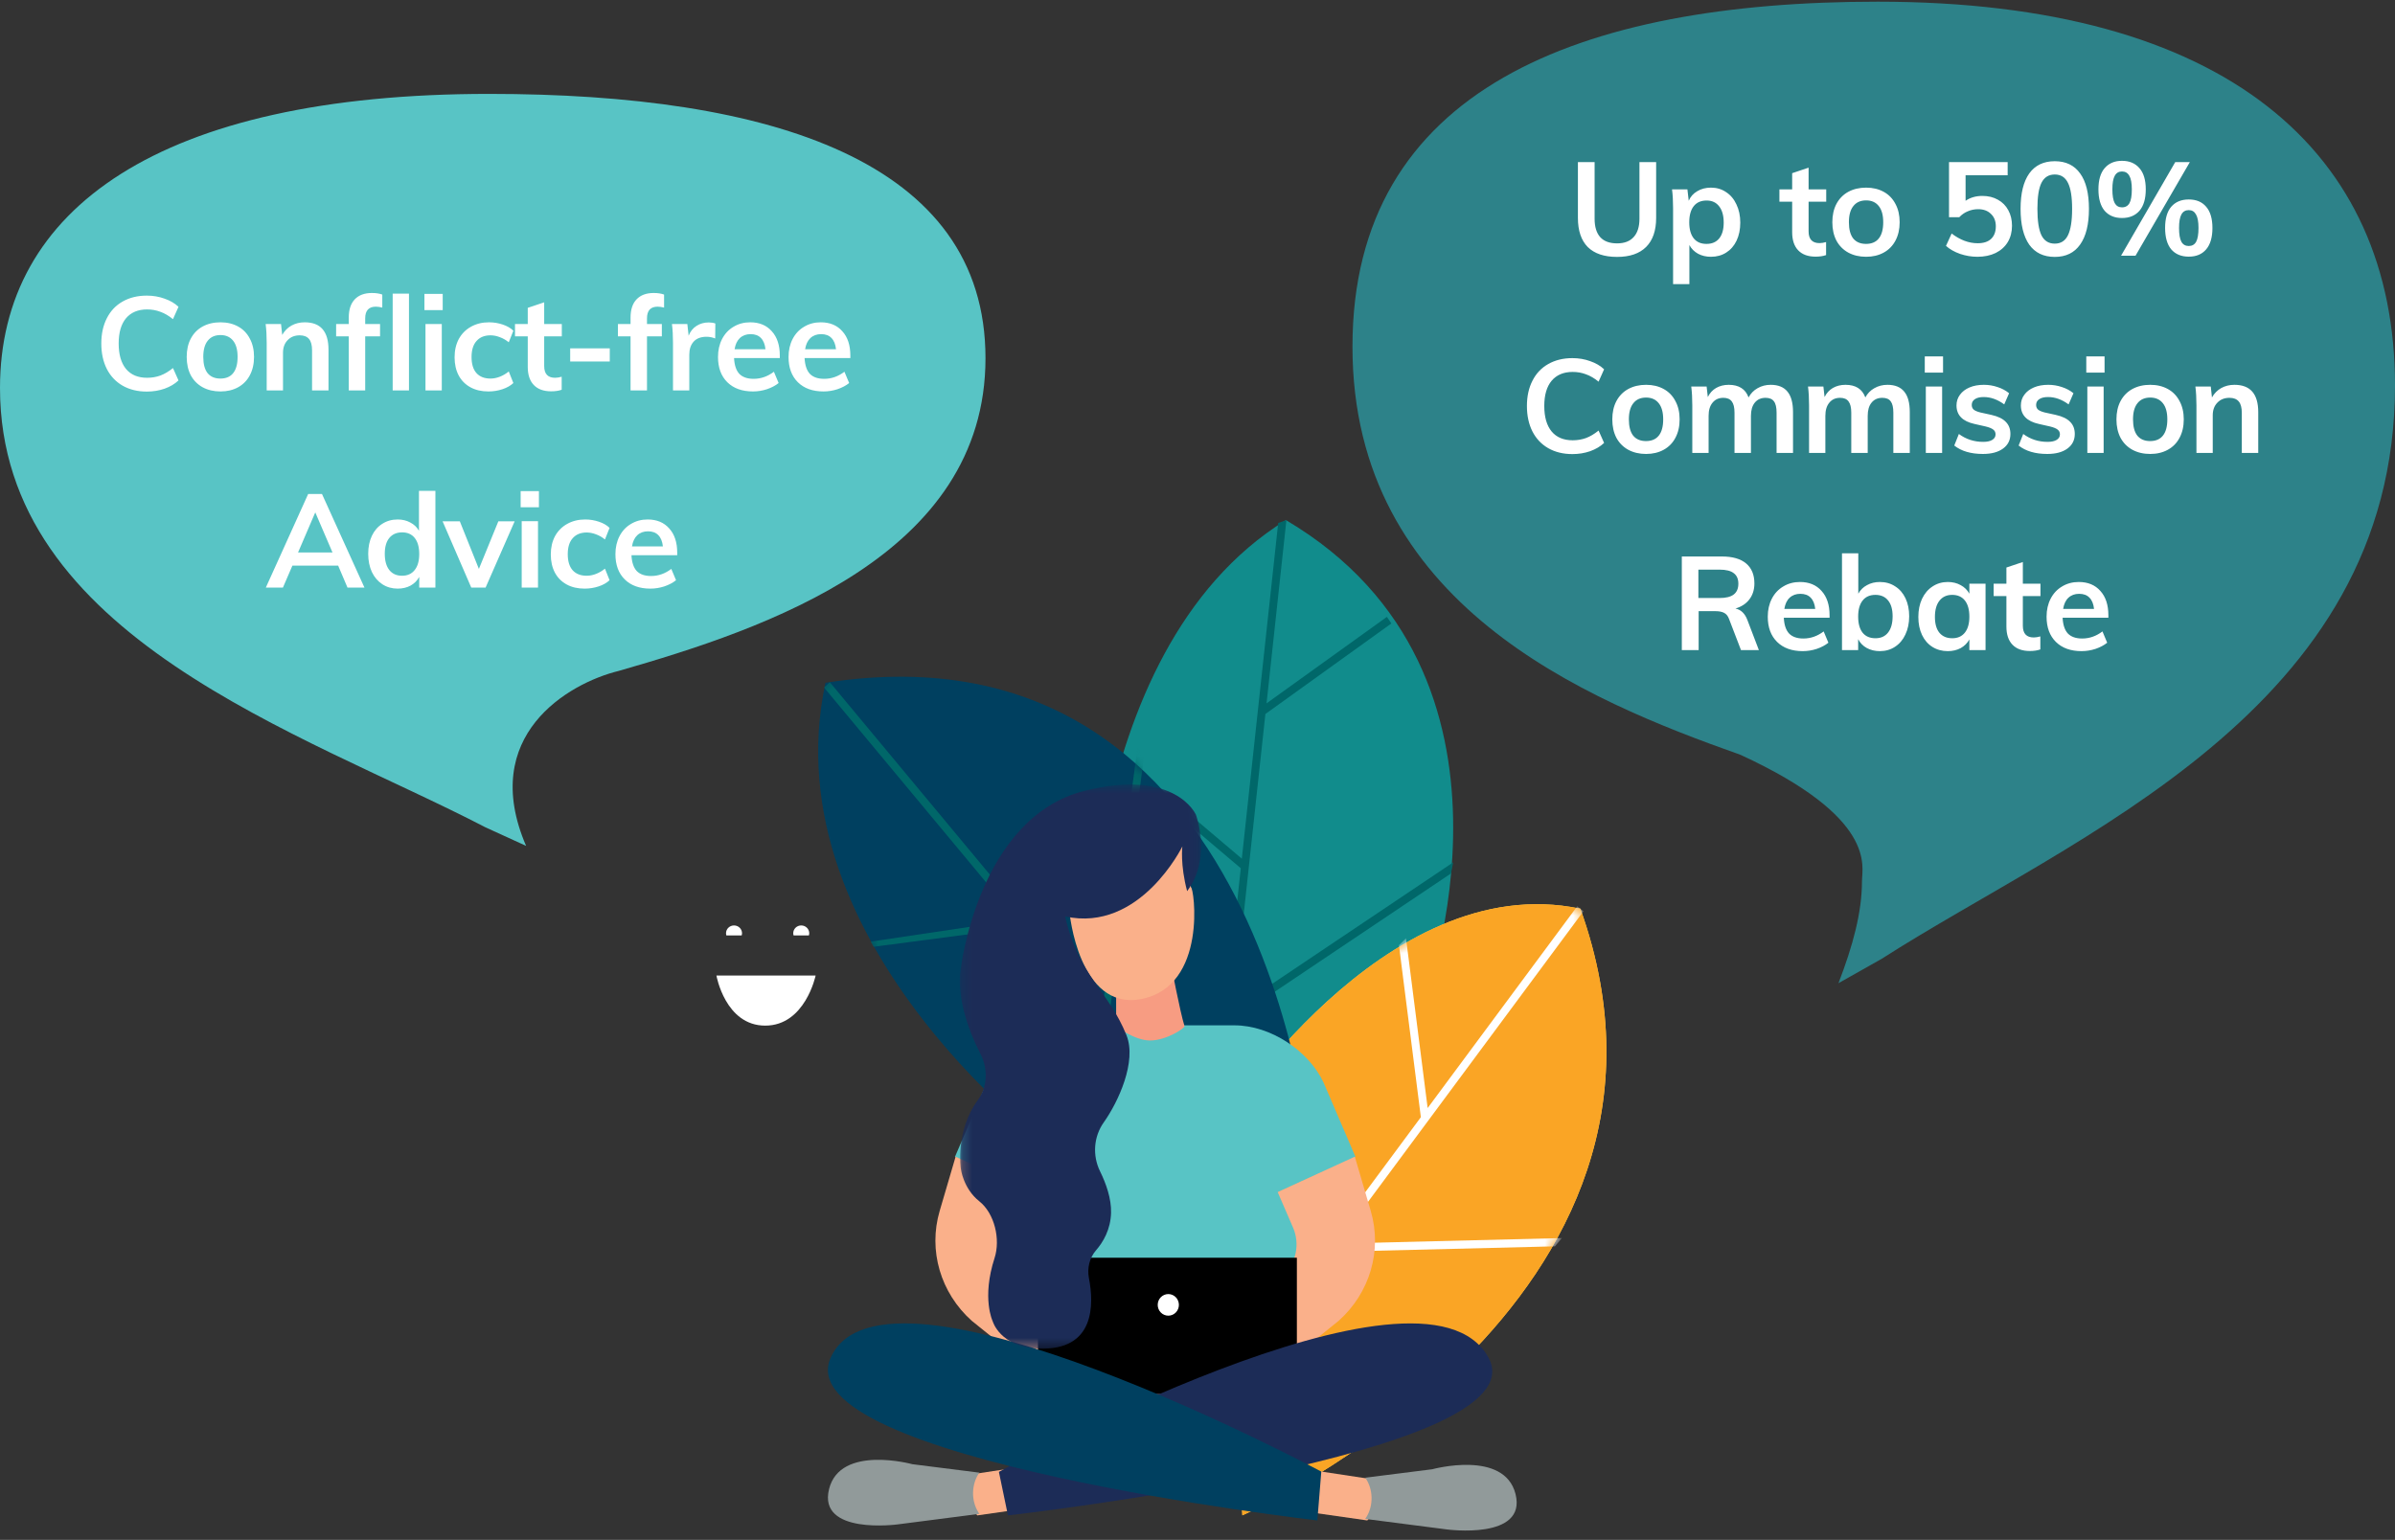 <svg width="255" height="164" viewBox="0 0 255 164" fill="none" xmlns="http://www.w3.org/2000/svg">
<rect x="0" y="0" width="255" height="164" fill="#333333" stroke="none"/>
<path fill-rule="evenodd" clip-rule="evenodd" d="M115.744 108.545C115.744 108.545 114.063 69.527 136.919 55.394C164.722 71.834 151.656 106.599 151.656 106.599L128.745 131.263L115.744 108.545Z" fill="#118C8C"/>
<path fill-rule="evenodd" clip-rule="evenodd" d="M154.723 91.846L131.316 107.556L134.729 76.044L148.144 66.4L147.665 65.698L134.852 74.91L136.966 55.394L136.092 55.701L132.219 91.453L118.862 80.131L118.837 81.223L132.109 92.472L127.801 132.245L128.632 132.339L131.197 108.661L154.486 93.029L154.723 91.846Z" fill="#006769"/>
<path fill-rule="evenodd" clip-rule="evenodd" d="M130.094 119.789C130.094 119.789 147.341 92.367 168.265 96.781C183.3 138.799 132.275 161.39 132.275 161.39L130.094 119.789Z" fill="#FFD052"/>
<path fill-rule="evenodd" clip-rule="evenodd" d="M130.094 119.789C130.094 119.789 147.341 92.367 168.265 96.781C183.3 138.799 132.275 161.39 132.275 161.39L130.094 119.789Z" fill="#FAA525"/>
<mask id="mask0_920_4617" style="mask-type:alpha" maskUnits="userSpaceOnUse" x="130" y="96" width="42" height="66">
<path fill-rule="evenodd" clip-rule="evenodd" d="M130.094 119.789L132.275 161.389C132.275 161.389 170.977 144.252 171.037 112.073V111.929C171.028 107.202 170.186 102.149 168.265 96.782C166.705 96.453 165.168 96.3 163.655 96.301C144.867 96.302 130.094 119.789 130.094 119.789Z" fill="white"/>
</mask>
<g mask="url(#mask0_920_4617)">
<path fill-rule="evenodd" clip-rule="evenodd" d="M166.304 131.859L142.359 132.449L168.598 97.043L167.931 96.52L152.005 118.01L149.7 99.923L148.948 100.665L151.282 118.984L129.68 148.135L130.347 148.656L141.708 133.326L165.562 132.74L166.304 131.859Z" fill="white"/>
</g>
<path fill-rule="evenodd" clip-rule="evenodd" d="M113.093 123.249C113.093 123.249 81.835 100.885 87.89 72.718C135.228 65.346 139.641 123.73 139.641 123.73L113.093 123.249Z" fill="#004060"/>
<mask id="mask1_920_4617" style="mask-type:alpha" maskUnits="userSpaceOnUse" x="86" y="71" width="54" height="53">
<path fill-rule="evenodd" clip-rule="evenodd" d="M87.53 72.406C81.497 100.581 112.644 122.952 112.644 122.952L139.099 123.433C139.099 123.433 135.209 71.762 95.49 71.762C92.982 71.762 90.331 71.968 87.53 72.406Z" fill="white"/>
</mask>
<g mask="url(#mask1_920_4617)">
<path fill-rule="evenodd" clip-rule="evenodd" d="M121.989 79.264L121.226 78.792L117.356 107.535L88.355 72.661L87.736 73.221L108.309 97.96L92.698 100.288L93.003 100.837L108.955 98.737L125.653 118.816L126.668 118.733L118.069 108.392L121.989 79.264Z" fill="#006769"/>
</g>
<path fill-rule="evenodd" clip-rule="evenodd" d="M138.751 128.641L136.124 126.952L144.321 123.212L140.928 115.308C139.359 111.938 135.307 109.204 131.435 109.202H114.559C110.688 109.204 106.635 111.938 105.067 115.308L101.674 123.212L109.87 126.952L107.244 128.641L105.788 141.486L122.998 141.21L140.207 141.486L138.751 128.641Z" fill="#58C4C5"/>
<path fill-rule="evenodd" clip-rule="evenodd" d="M101.745 123.192L100.05 128.964C98.813 133.174 100.134 137.695 103.47 140.675L111.164 146.867L113.636 139.937L109.382 135.848C107.984 134.505 107.567 132.488 108.327 130.735L109.958 126.965L101.745 123.192Z" fill="#FAB08A"/>
<path fill-rule="evenodd" clip-rule="evenodd" d="M144.25 123.192L145.945 128.964C147.182 133.174 145.861 137.695 142.526 140.675L134.833 146.867L132.359 139.937L136.615 135.848C138.012 134.505 138.429 132.488 137.67 130.735L136.038 126.965L144.25 123.192Z" fill="#FAB08A"/>
<rect x="110.515" y="133.953" width="27.565" height="18.294" fill="black"/>
<path fill-rule="evenodd" clip-rule="evenodd" d="M123.264 138.974C123.264 139.609 123.77 140.124 124.392 140.124C125.015 140.124 125.519 139.609 125.519 138.974C125.519 138.338 125.015 137.823 124.392 137.823C123.77 137.823 123.264 138.338 123.264 138.974Z" fill="white"/>
<path fill-rule="evenodd" clip-rule="evenodd" d="M111.036 160.398L104.058 161.395L102.714 159.844L103.396 157.03L110.103 156.014L111.036 160.398Z" fill="#FAB08A"/>
<path fill-rule="evenodd" clip-rule="evenodd" d="M104.274 161.232L95.589 162.352C95.589 162.352 87.04 163.512 88.273 158.587C89.463 153.833 97.136 155.942 97.136 155.942L104.274 156.843C103.416 158.064 103.376 159.813 104.175 161.076L104.274 161.232Z" fill="#919A9A"/>
<path fill-rule="evenodd" clip-rule="evenodd" d="M138.6 160.937L145.578 161.933L146.922 160.382L146.24 157.568L139.533 156.552L138.6 160.937Z" fill="#FAB08A"/>
<path fill-rule="evenodd" clip-rule="evenodd" d="M145.362 161.77L154.046 162.89C154.046 162.89 162.595 164.05 161.363 159.125C160.173 154.371 152.5 156.48 152.5 156.48L145.362 157.381C146.22 158.602 146.259 160.351 145.461 161.614L145.362 161.77Z" fill="#919A9A"/>
<path fill-rule="evenodd" clip-rule="evenodd" d="M110.515 150.095H138.6V148.481H110.515V150.095Z" fill="#C0ABC3"/>
<path fill-rule="evenodd" clip-rule="evenodd" d="M158.49 144.61C164.132 155.012 107.317 161.395 107.317 161.395L106.355 156.762C106.355 156.762 151.533 131.785 158.49 144.61Z" fill="#1C2C57"/>
<path fill-rule="evenodd" clip-rule="evenodd" d="M88.441 144.606C83.634 155.438 140.26 161.933 140.26 161.933L140.681 156.729C140.681 156.729 94.127 131.8 88.441 144.606Z" fill="#004060"/>
<path fill-rule="evenodd" clip-rule="evenodd" d="M126.117 109.29C125.61 107.639 124.692 102.745 124.692 102.745L118.837 103.975V109.318C118.837 109.318 120.779 110.801 122.415 110.816C124.2 110.831 126.18 109.476 126.117 109.29Z" fill="#F79C82"/>
<path fill-rule="evenodd" clip-rule="evenodd" d="M76.279 103.898H86.842C86.842 103.898 85.731 109.233 81.475 109.233C77.218 109.233 76.279 103.898 76.279 103.898Z" fill="white"/>
<path fill-rule="evenodd" clip-rule="evenodd" d="M86.121 99.63C86.144 99.555 86.161 99.477 86.161 99.393C86.161 98.935 85.779 98.563 85.308 98.563C84.838 98.563 84.457 98.935 84.457 99.393C84.457 99.477 84.473 99.555 84.496 99.63H86.121Z" fill="white"/>
<path fill-rule="evenodd" clip-rule="evenodd" d="M78.965 99.63C78.988 99.555 79.005 99.477 79.005 99.393C79.005 98.935 78.623 98.563 78.153 98.563C77.682 98.563 77.301 98.935 77.301 99.393C77.301 99.477 77.317 99.555 77.34 99.63H78.965Z" fill="white"/>
<path fill-rule="evenodd" clip-rule="evenodd" d="M126.804 94.514L125.582 87.141L113.116 92.829L113.871 97.146C113.871 97.146 114.835 107.659 121.471 106.408C128.648 105.055 127.123 94.421 126.804 94.514Z" fill="#FAB08A"/>
<mask id="mask2_920_4617" style="mask-type:alpha" maskUnits="userSpaceOnUse" x="102" y="83" width="26" height="61">
<path fill-rule="evenodd" clip-rule="evenodd" d="M102.194 83.557H127.89V143.638H102.194V83.557Z" fill="white"/>
</mask>
<g mask="url(#mask2_920_4617)">
<path fill-rule="evenodd" clip-rule="evenodd" d="M113.411 97.606C121.391 99.347 125.887 90.149 125.887 90.149C125.887 90.149 125.642 92.069 126.396 94.911C129.082 91.304 127.326 86.76 127.326 86.76C127.326 86.76 125.155 81.795 115.472 84.227C104.184 87.064 102.302 103.119 102.302 103.119C102.302 103.119 101.477 106.616 104.384 112.219C105.205 113.802 105.159 115.752 104.103 117.178C101.687 120.442 102.302 124.469 102.302 124.469C102.302 124.469 102.539 126.569 104.27 127.943C105.889 129.228 106.542 131.982 105.893 133.984C104.503 138.269 105.689 140.708 105.689 140.708C105.689 140.708 106.445 143.461 110.581 143.629C116.612 143.875 116.483 138.917 115.94 136.124C115.734 135.062 116.002 133.962 116.702 133.156C117.441 132.303 118.245 130.972 118.296 129.176C118.338 127.661 117.767 126.058 117.127 124.754C116.296 123.064 116.44 121.052 117.526 119.527C119.066 117.362 121.054 113.054 119.94 110.261C118.059 105.539 114.846 103.964 113.411 97.606Z" fill="#1C2C57"/>
</g>
<path d="M0 41.322C0 67.886 32.346 78.063 51.674 88.107L56.013 90.089C50.964 78.353 60.484 72.776 65.876 71.455C81.522 66.961 104.927 59.164 104.927 38.15C104.927 17.137 82.048 10 52.069 10C16.962 10 0 22.291 0 41.322Z" fill="#58C4C5"/>
<path d="M15.631 41.705C14.651 41.705 13.793 41.495 13.055 41.075C12.327 40.655 11.767 40.062 11.375 39.297C10.983 38.523 10.787 37.617 10.787 36.581C10.787 35.554 10.983 34.658 11.375 33.893C11.767 33.118 12.327 32.526 13.055 32.115C13.793 31.695 14.651 31.485 15.631 31.485C16.303 31.485 16.933 31.593 17.521 31.807C18.119 32.013 18.613 32.302 19.005 32.675L18.417 33.991C17.969 33.627 17.521 33.366 17.073 33.207C16.635 33.039 16.163 32.955 15.659 32.955C14.698 32.955 13.951 33.268 13.419 33.893C12.897 34.519 12.635 35.414 12.635 36.581C12.635 37.757 12.897 38.663 13.419 39.297C13.942 39.922 14.689 40.235 15.659 40.235C16.163 40.235 16.635 40.156 17.073 39.997C17.521 39.829 17.969 39.563 18.417 39.199L19.005 40.515C18.613 40.889 18.119 41.182 17.521 41.397C16.933 41.602 16.303 41.705 15.631 41.705ZM23.477 41.691C22.758 41.691 22.123 41.542 21.573 41.243C21.031 40.944 20.611 40.52 20.313 39.969C20.023 39.409 19.879 38.756 19.879 38.009C19.879 37.263 20.023 36.614 20.313 36.063C20.611 35.503 21.031 35.074 21.573 34.775C22.123 34.477 22.758 34.327 23.477 34.327C24.186 34.327 24.811 34.477 25.353 34.775C25.894 35.074 26.309 35.503 26.599 36.063C26.897 36.614 27.047 37.263 27.047 38.009C27.047 38.756 26.897 39.409 26.599 39.969C26.309 40.52 25.894 40.944 25.353 41.243C24.811 41.542 24.186 41.691 23.477 41.691ZM23.463 40.319C24.06 40.319 24.513 40.128 24.821 39.745C25.138 39.353 25.297 38.775 25.297 38.009C25.297 37.253 25.138 36.679 24.821 36.287C24.503 35.886 24.055 35.685 23.477 35.685C22.889 35.685 22.436 35.886 22.119 36.287C21.801 36.679 21.643 37.253 21.643 38.009C21.643 38.775 21.797 39.353 22.105 39.745C22.422 40.128 22.875 40.319 23.463 40.319ZM32.442 34.327C34.131 34.327 34.976 35.298 34.976 37.239V41.579H33.226V37.323C33.226 36.763 33.118 36.357 32.904 36.105C32.689 35.844 32.358 35.713 31.91 35.713C31.378 35.713 30.948 35.886 30.622 36.231C30.295 36.567 30.132 37.015 30.132 37.575V41.579H28.396V36.511C28.396 35.764 28.358 35.097 28.284 34.509H29.922L30.048 35.671C30.29 35.242 30.617 34.91 31.028 34.677C31.448 34.444 31.919 34.327 32.442 34.327ZM40.017 32.661C39.261 32.661 38.883 33.077 38.883 33.907V34.509H40.465V35.825H38.883V41.579H37.133V35.825H35.789V34.509H37.133V33.823C37.133 32.983 37.343 32.339 37.763 31.891C38.193 31.434 38.804 31.205 39.597 31.205C40.036 31.205 40.405 31.261 40.703 31.373V32.759C40.442 32.694 40.213 32.661 40.017 32.661ZM41.809 41.579V31.275H43.545V41.579H41.809ZM45.302 41.579V34.509H47.038V41.579H45.302ZM45.19 31.303H47.136V33.025H45.19V31.303ZM51.999 41.691C51.261 41.691 50.622 41.542 50.081 41.243C49.539 40.944 49.124 40.525 48.835 39.983C48.545 39.432 48.401 38.788 48.401 38.051C48.401 37.314 48.55 36.665 48.849 36.105C49.157 35.545 49.586 35.111 50.137 34.803C50.697 34.486 51.341 34.327 52.069 34.327C52.573 34.327 53.058 34.407 53.525 34.565C54.001 34.724 54.379 34.943 54.659 35.223L54.169 36.455C53.87 36.212 53.553 36.031 53.217 35.909C52.881 35.779 52.549 35.713 52.223 35.713C51.588 35.713 51.093 35.914 50.739 36.315C50.384 36.707 50.207 37.276 50.207 38.023C50.207 38.77 50.379 39.339 50.725 39.731C51.079 40.123 51.579 40.319 52.223 40.319C52.549 40.319 52.881 40.254 53.217 40.123C53.553 39.992 53.87 39.806 54.169 39.563L54.659 40.795C54.36 41.075 53.973 41.294 53.497 41.453C53.021 41.612 52.521 41.691 51.999 41.691ZM57.941 35.825V38.989C57.941 39.82 58.328 40.235 59.103 40.235C59.317 40.235 59.551 40.198 59.803 40.123V41.509C59.495 41.621 59.121 41.677 58.683 41.677C57.88 41.677 57.264 41.453 56.835 41.005C56.405 40.557 56.191 39.913 56.191 39.073V35.825H54.833V34.509H56.191V32.787L57.941 32.199V34.509H59.817V35.825H57.941ZM60.709 38.499V37.099H64.923V38.499H60.709ZM70.02 32.661C69.264 32.661 68.886 33.077 68.886 33.907V34.509H70.468V35.825H68.886V41.579H67.136V35.825H65.792V34.509H67.136V33.823C67.136 32.983 67.346 32.339 67.766 31.891C68.195 31.434 68.807 31.205 69.6 31.205C70.039 31.205 70.407 31.261 70.706 31.373V32.759C70.445 32.694 70.216 32.661 70.02 32.661ZM75.463 34.341C75.733 34.341 75.967 34.379 76.163 34.453L76.149 36.049C75.85 35.928 75.542 35.867 75.225 35.867C74.627 35.867 74.17 36.04 73.853 36.385C73.545 36.73 73.391 37.188 73.391 37.757V41.579H71.655V36.511C71.655 35.764 71.617 35.097 71.543 34.509H73.181L73.321 35.755C73.498 35.298 73.778 34.948 74.161 34.705C74.543 34.462 74.977 34.341 75.463 34.341ZM83.028 38.135H78.156C78.194 38.891 78.38 39.451 78.716 39.815C79.062 40.17 79.57 40.347 80.242 40.347C81.017 40.347 81.736 40.095 82.398 39.591L82.902 40.795C82.566 41.066 82.151 41.285 81.656 41.453C81.171 41.612 80.676 41.691 80.172 41.691C79.015 41.691 78.105 41.364 77.442 40.711C76.78 40.058 76.448 39.162 76.448 38.023C76.448 37.304 76.593 36.665 76.882 36.105C77.172 35.545 77.578 35.111 78.1 34.803C78.623 34.486 79.216 34.327 79.878 34.327C80.849 34.327 81.614 34.645 82.174 35.279C82.744 35.904 83.028 36.768 83.028 37.869V38.135ZM79.92 35.587C79.454 35.587 79.071 35.727 78.772 36.007C78.483 36.278 78.296 36.675 78.212 37.197H81.502C81.446 36.665 81.283 36.264 81.012 35.993C80.751 35.722 80.387 35.587 79.92 35.587ZM90.538 38.135H85.666C85.704 38.891 85.89 39.451 86.226 39.815C86.572 40.17 87.08 40.347 87.752 40.347C88.527 40.347 89.246 40.095 89.908 39.591L90.412 40.795C90.076 41.066 89.661 41.285 89.166 41.453C88.681 41.612 88.186 41.691 87.682 41.691C86.525 41.691 85.615 41.364 84.952 40.711C84.29 40.058 83.958 39.162 83.958 38.023C83.958 37.304 84.103 36.665 84.392 36.105C84.682 35.545 85.088 35.111 85.61 34.803C86.133 34.486 86.726 34.327 87.388 34.327C88.359 34.327 89.124 34.645 89.684 35.279C90.254 35.904 90.538 36.768 90.538 37.869V38.135ZM87.43 35.587C86.964 35.587 86.581 35.727 86.282 36.007C85.993 36.278 85.806 36.675 85.722 37.197H89.012C88.956 36.665 88.793 36.264 88.522 35.993C88.261 35.722 87.897 35.587 87.43 35.587ZM36.998 62.579L36.004 60.241H31.132L30.124 62.579H28.304L32.812 52.611H34.282L38.804 62.579H36.998ZM31.734 58.841H35.402L33.568 54.571L31.734 58.841ZM46.358 52.275V62.579H44.636V61.445C44.422 61.837 44.114 62.145 43.712 62.369C43.311 62.584 42.854 62.691 42.34 62.691C41.734 62.691 41.192 62.537 40.716 62.229C40.24 61.921 39.867 61.487 39.596 60.927C39.335 60.358 39.204 59.709 39.204 58.981C39.204 58.253 39.335 57.614 39.596 57.063C39.858 56.513 40.226 56.088 40.702 55.789C41.178 55.481 41.724 55.327 42.34 55.327C42.844 55.327 43.292 55.434 43.684 55.649C44.086 55.855 44.394 56.148 44.608 56.531V52.275H46.358ZM42.802 61.319C43.381 61.319 43.829 61.118 44.146 60.717C44.473 60.316 44.636 59.746 44.636 59.009C44.636 58.272 44.478 57.703 44.16 57.301C43.843 56.9 43.395 56.699 42.816 56.699C42.228 56.699 41.771 56.9 41.444 57.301C41.127 57.693 40.968 58.253 40.968 58.981C40.968 59.718 41.127 60.292 41.444 60.703C41.771 61.114 42.224 61.319 42.802 61.319ZM53.06 55.523H54.796L51.702 62.579H50.176L47.124 55.523H48.958L50.988 60.591L53.06 55.523ZM55.546 62.579V55.509H57.282V62.579H55.546ZM55.434 52.303H57.38V54.025H55.434V52.303ZM62.242 62.691C61.505 62.691 60.866 62.542 60.324 62.243C59.783 61.944 59.368 61.525 59.078 60.983C58.789 60.432 58.644 59.788 58.644 59.051C58.644 58.314 58.794 57.665 59.092 57.105C59.4 56.545 59.83 56.111 60.38 55.803C60.94 55.486 61.584 55.327 62.312 55.327C62.816 55.327 63.302 55.407 63.768 55.565C64.244 55.724 64.622 55.943 64.902 56.223L64.412 57.455C64.114 57.212 63.796 57.031 63.46 56.909C63.124 56.779 62.793 56.713 62.466 56.713C61.832 56.713 61.337 56.914 60.982 57.315C60.628 57.707 60.45 58.276 60.45 59.023C60.45 59.77 60.623 60.339 60.968 60.731C61.323 61.123 61.822 61.319 62.466 61.319C62.793 61.319 63.124 61.254 63.46 61.123C63.796 60.992 64.114 60.806 64.412 60.563L64.902 61.795C64.604 62.075 64.216 62.294 63.74 62.453C63.264 62.612 62.765 62.691 62.242 62.691ZM72.105 59.135H67.233C67.271 59.891 67.457 60.451 67.793 60.815C68.139 61.17 68.647 61.347 69.319 61.347C70.094 61.347 70.813 61.095 71.475 60.591L71.979 61.795C71.643 62.066 71.228 62.285 70.733 62.453C70.248 62.612 69.753 62.691 69.249 62.691C68.092 62.691 67.182 62.364 66.519 61.711C65.857 61.058 65.525 60.162 65.525 59.023C65.525 58.304 65.67 57.665 65.959 57.105C66.249 56.545 66.655 56.111 67.177 55.803C67.7 55.486 68.293 55.327 68.955 55.327C69.926 55.327 70.691 55.645 71.251 56.279C71.821 56.904 72.105 57.768 72.105 58.869V59.135ZM68.997 56.587C68.531 56.587 68.148 56.727 67.849 57.007C67.56 57.278 67.373 57.675 67.289 58.197H70.579C70.523 57.665 70.36 57.264 70.089 56.993C69.828 56.722 69.464 56.587 68.997 56.587Z" fill="white"/>
<path d="M255 41.061C255 75.733 220.782 89.015 200.335 102.124L195.745 104.712C197.275 100.745 198.248 97.157 198.248 93.845C198.248 92.292 199.917 87.117 185.312 80.39C168.759 74.525 144 64.348 144 36.921C144 9.494 168.203 0.179 199.917 0.179C237.056 0.179 255 16.221 255 41.061Z" fill="#2D8289"/>
<path d="M172.175 27.362C170.803 27.362 169.762 27.012 169.053 26.312C168.353 25.602 168.003 24.566 168.003 23.204V17.268H169.781V23.302C169.781 24.16 169.981 24.814 170.383 25.262C170.784 25.7 171.381 25.92 172.175 25.92C172.949 25.92 173.537 25.696 173.939 25.248C174.349 24.8 174.555 24.151 174.555 23.302V17.268H176.333V23.204C176.333 24.557 175.978 25.588 175.269 26.298C174.559 27.007 173.528 27.362 172.175 27.362ZM182.168 19.984C182.775 19.984 183.311 20.142 183.778 20.46C184.254 20.768 184.623 21.206 184.884 21.776C185.155 22.336 185.29 22.98 185.29 23.708C185.29 24.436 185.159 25.075 184.898 25.626C184.637 26.176 184.268 26.601 183.792 26.9C183.325 27.198 182.784 27.348 182.168 27.348C181.655 27.348 181.197 27.24 180.796 27.026C180.395 26.802 180.087 26.494 179.872 26.102V30.26H178.136V22.168C178.136 21.421 178.099 20.754 178.024 20.166H179.662L179.802 21.384C179.989 20.945 180.292 20.604 180.712 20.362C181.132 20.11 181.617 19.984 182.168 19.984ZM181.692 25.976C182.28 25.976 182.733 25.78 183.05 25.388C183.367 24.996 183.526 24.436 183.526 23.708C183.526 22.97 183.367 22.396 183.05 21.986C182.733 21.566 182.285 21.356 181.706 21.356C181.109 21.356 180.651 21.556 180.334 21.958C180.017 22.359 179.858 22.933 179.858 23.68C179.858 24.417 180.017 24.986 180.334 25.388C180.651 25.78 181.104 25.976 181.692 25.976ZM192.565 21.482V24.646C192.565 25.476 192.953 25.892 193.727 25.892C193.942 25.892 194.175 25.854 194.427 25.78V27.166C194.119 27.278 193.746 27.334 193.307 27.334C192.505 27.334 191.889 27.11 191.459 26.662C191.03 26.214 190.815 25.57 190.815 24.73V21.482H189.457V20.166H190.815V18.444L192.565 17.856V20.166H194.441V21.482H192.565ZM198.69 27.348C197.971 27.348 197.337 27.198 196.786 26.9C196.245 26.601 195.825 26.176 195.526 25.626C195.237 25.066 195.092 24.412 195.092 23.666C195.092 22.919 195.237 22.27 195.526 21.72C195.825 21.16 196.245 20.73 196.786 20.432C197.337 20.133 197.971 19.984 198.69 19.984C199.399 19.984 200.025 20.133 200.566 20.432C201.107 20.73 201.523 21.16 201.812 21.72C202.111 22.27 202.26 22.919 202.26 23.666C202.26 24.412 202.111 25.066 201.812 25.626C201.523 26.176 201.107 26.601 200.566 26.9C200.025 27.198 199.399 27.348 198.69 27.348ZM198.676 25.976C199.273 25.976 199.726 25.784 200.034 25.402C200.351 25.01 200.51 24.431 200.51 23.666C200.51 22.91 200.351 22.336 200.034 21.944C199.717 21.542 199.269 21.342 198.69 21.342C198.102 21.342 197.649 21.542 197.332 21.944C197.015 22.336 196.856 22.91 196.856 23.666C196.856 24.431 197.01 25.01 197.318 25.402C197.635 25.784 198.088 25.976 198.676 25.976ZM211.071 20.866C211.696 20.866 212.247 21.001 212.723 21.272C213.199 21.533 213.568 21.906 213.829 22.392C214.09 22.868 214.221 23.418 214.221 24.044C214.221 24.697 214.072 25.276 213.773 25.78C213.474 26.274 213.045 26.662 212.485 26.942C211.925 27.212 211.276 27.348 210.539 27.348C209.914 27.348 209.298 27.245 208.691 27.04C208.084 26.825 207.585 26.54 207.193 26.186L207.795 24.87C208.7 25.56 209.624 25.906 210.567 25.906C211.192 25.906 211.668 25.752 211.995 25.444C212.331 25.126 212.499 24.678 212.499 24.1C212.499 23.549 212.326 23.11 211.981 22.784C211.645 22.448 211.192 22.28 210.623 22.28C210.231 22.28 209.862 22.354 209.517 22.504C209.172 22.644 208.868 22.854 208.607 23.134H207.515V17.268H213.759V18.668H209.279V21.384C209.783 21.038 210.38 20.866 211.071 20.866ZM218.774 27.362C217.588 27.362 216.683 26.928 216.058 26.06C215.442 25.182 215.134 23.908 215.134 22.238C215.134 20.595 215.442 19.34 216.058 18.472C216.683 17.604 217.588 17.17 218.774 17.17C219.959 17.17 220.86 17.604 221.476 18.472C222.101 19.33 222.414 20.586 222.414 22.238C222.414 23.899 222.101 25.168 221.476 26.046C220.86 26.923 219.959 27.362 218.774 27.362ZM218.774 25.948C219.418 25.948 219.884 25.654 220.174 25.066C220.472 24.468 220.622 23.526 220.622 22.238C220.622 20.968 220.472 20.044 220.174 19.466C219.884 18.878 219.418 18.584 218.774 18.584C218.13 18.584 217.658 18.878 217.36 19.466C217.07 20.044 216.926 20.968 216.926 22.238C216.926 23.526 217.07 24.468 217.36 25.066C217.658 25.654 218.13 25.948 218.774 25.948ZM225.93 23.218C225.146 23.218 224.53 22.961 224.082 22.448C223.643 21.925 223.424 21.164 223.424 20.166C223.424 19.176 223.643 18.425 224.082 17.912C224.53 17.389 225.146 17.128 225.93 17.128C226.724 17.128 227.344 17.389 227.792 17.912C228.24 18.425 228.464 19.176 228.464 20.166C228.464 21.164 228.24 21.925 227.792 22.448C227.344 22.961 226.724 23.218 225.93 23.218ZM227.372 27.236H225.832L231.6 17.268H233.154L227.372 27.236ZM225.93 22.084C226.294 22.084 226.56 21.934 226.728 21.636C226.896 21.337 226.98 20.847 226.98 20.166C226.98 19.503 226.891 19.022 226.714 18.724C226.546 18.416 226.285 18.262 225.93 18.262C225.585 18.262 225.328 18.416 225.16 18.724C224.992 19.022 224.908 19.503 224.908 20.166C224.908 20.838 224.992 21.328 225.16 21.636C225.328 21.934 225.585 22.084 225.93 22.084ZM233.042 27.334C232.249 27.334 231.628 27.077 231.18 26.564C230.742 26.041 230.522 25.276 230.522 24.268C230.522 23.278 230.742 22.527 231.18 22.014C231.628 21.5 232.249 21.244 233.042 21.244C233.836 21.244 234.452 21.5 234.89 22.014C235.338 22.527 235.562 23.283 235.562 24.282C235.562 25.28 235.338 26.041 234.89 26.564C234.452 27.077 233.836 27.334 233.042 27.334ZM233.042 26.2C233.397 26.2 233.658 26.05 233.826 25.752C233.994 25.444 234.078 24.954 234.078 24.282C234.078 23.619 233.99 23.138 233.812 22.84C233.644 22.532 233.387 22.378 233.042 22.378C232.688 22.378 232.426 22.532 232.258 22.84C232.09 23.138 232.006 23.619 232.006 24.282C232.006 24.954 232.09 25.444 232.258 25.752C232.426 26.05 232.688 26.2 233.042 26.2ZM167.418 48.362C166.438 48.362 165.579 48.152 164.842 47.732C164.114 47.312 163.554 46.719 163.162 45.954C162.77 45.179 162.574 44.274 162.574 43.238C162.574 42.211 162.77 41.315 163.162 40.55C163.554 39.775 164.114 39.182 164.842 38.772C165.579 38.352 166.438 38.142 167.418 38.142C168.09 38.142 168.72 38.249 169.308 38.464C169.905 38.669 170.4 38.958 170.792 39.332L170.204 40.648C169.756 40.284 169.308 40.022 168.86 39.864C168.421 39.696 167.95 39.612 167.446 39.612C166.484 39.612 165.738 39.924 165.206 40.55C164.683 41.175 164.422 42.071 164.422 43.238C164.422 44.414 164.683 45.319 165.206 45.954C165.728 46.579 166.475 46.892 167.446 46.892C167.95 46.892 168.421 46.812 168.86 46.654C169.308 46.486 169.756 46.22 170.204 45.856L170.792 47.172C170.4 47.545 169.905 47.839 169.308 48.054C168.72 48.259 168.09 48.362 167.418 48.362ZM175.263 48.348C174.544 48.348 173.91 48.198 173.359 47.9C172.818 47.601 172.398 47.176 172.099 46.626C171.81 46.066 171.665 45.412 171.665 44.666C171.665 43.919 171.81 43.27 172.099 42.72C172.398 42.16 172.818 41.73 173.359 41.432C173.91 41.133 174.544 40.984 175.263 40.984C175.972 40.984 176.598 41.133 177.139 41.432C177.68 41.73 178.096 42.16 178.385 42.72C178.684 43.27 178.833 43.919 178.833 44.666C178.833 45.412 178.684 46.066 178.385 46.626C178.096 47.176 177.68 47.601 177.139 47.9C176.598 48.198 175.972 48.348 175.263 48.348ZM175.249 46.976C175.846 46.976 176.299 46.784 176.607 46.402C176.924 46.01 177.083 45.431 177.083 44.666C177.083 43.91 176.924 43.336 176.607 42.944C176.29 42.542 175.842 42.342 175.263 42.342C174.675 42.342 174.222 42.542 173.905 42.944C173.588 43.336 173.429 43.91 173.429 44.666C173.429 45.431 173.583 46.01 173.891 46.402C174.208 46.784 174.661 46.976 175.249 46.976ZM188.526 40.984C189.329 40.984 189.926 41.226 190.318 41.712C190.71 42.188 190.906 42.916 190.906 43.896V48.236H189.156V43.952C189.156 43.392 189.063 42.99 188.876 42.748C188.699 42.496 188.4 42.37 187.98 42.37C187.495 42.37 187.112 42.542 186.832 42.888C186.561 43.224 186.426 43.69 186.426 44.288V48.236H184.676V43.952C184.676 43.401 184.578 43 184.382 42.748C184.195 42.496 183.897 42.37 183.486 42.37C183.001 42.37 182.618 42.542 182.338 42.888C182.058 43.224 181.918 43.69 181.918 44.288V48.236H180.182V43.168C180.182 42.421 180.145 41.754 180.07 41.166H181.708L181.834 42.286C182.039 41.866 182.333 41.544 182.716 41.32C183.108 41.096 183.556 40.984 184.06 40.984C185.143 40.984 185.847 41.432 186.174 42.328C186.398 41.908 186.715 41.581 187.126 41.348C187.546 41.105 188.013 40.984 188.526 40.984ZM200.958 40.984C201.76 40.984 202.358 41.226 202.75 41.712C203.142 42.188 203.338 42.916 203.338 43.896V48.236H201.588V43.952C201.588 43.392 201.494 42.99 201.308 42.748C201.13 42.496 200.832 42.37 200.412 42.37C199.926 42.37 199.544 42.542 199.264 42.888C198.993 43.224 198.858 43.69 198.858 44.288V48.236H197.108V43.952C197.108 43.401 197.01 43 196.814 42.748C196.627 42.496 196.328 42.37 195.918 42.37C195.432 42.37 195.05 42.542 194.77 42.888C194.49 43.224 194.35 43.69 194.35 44.288V48.236H192.614V43.168C192.614 42.421 192.576 41.754 192.502 41.166H194.14L194.266 42.286C194.471 41.866 194.765 41.544 195.148 41.32C195.54 41.096 195.988 40.984 196.492 40.984C197.574 40.984 198.279 41.432 198.606 42.328C198.83 41.908 199.147 41.581 199.558 41.348C199.978 41.105 200.444 40.984 200.958 40.984ZM205.046 48.236V41.166H206.782V48.236H205.046ZM204.934 37.96H206.88V39.682H204.934V37.96ZM211.126 48.348C209.847 48.348 208.83 48.049 208.074 47.452L208.564 46.22C209.32 46.78 210.183 47.06 211.154 47.06C211.574 47.06 211.896 46.99 212.12 46.85C212.353 46.71 212.47 46.514 212.47 46.262C212.47 46.047 212.391 45.879 212.232 45.758C212.073 45.627 211.803 45.515 211.42 45.422L210.244 45.156C208.956 44.876 208.312 44.218 208.312 43.182C208.312 42.752 208.433 42.374 208.676 42.048C208.919 41.712 209.259 41.45 209.698 41.264C210.137 41.077 210.645 40.984 211.224 40.984C211.728 40.984 212.213 41.063 212.68 41.222C213.147 41.371 213.557 41.59 213.912 41.88L213.394 43.07C212.685 42.547 211.957 42.286 211.21 42.286C210.809 42.286 210.496 42.36 210.272 42.51C210.048 42.659 209.936 42.864 209.936 43.126C209.936 43.331 210.001 43.494 210.132 43.616C210.272 43.737 210.505 43.84 210.832 43.924L212.036 44.19C212.736 44.348 213.245 44.596 213.562 44.932C213.889 45.258 214.052 45.688 214.052 46.22C214.052 46.873 213.791 47.391 213.268 47.774C212.745 48.156 212.031 48.348 211.126 48.348ZM217.98 48.348C216.701 48.348 215.684 48.049 214.928 47.452L215.418 46.22C216.174 46.78 217.037 47.06 218.008 47.06C218.428 47.06 218.75 46.99 218.974 46.85C219.207 46.71 219.324 46.514 219.324 46.262C219.324 46.047 219.244 45.879 219.086 45.758C218.927 45.627 218.656 45.515 218.274 45.422L217.098 45.156C215.81 44.876 215.166 44.218 215.166 43.182C215.166 42.752 215.287 42.374 215.53 42.048C215.772 41.712 216.113 41.45 216.552 41.264C216.99 41.077 217.499 40.984 218.078 40.984C218.582 40.984 219.067 41.063 219.534 41.222C220 41.371 220.411 41.59 220.766 41.88L220.248 43.07C219.538 42.547 218.81 42.286 218.064 42.286C217.662 42.286 217.35 42.36 217.126 42.51C216.902 42.659 216.79 42.864 216.79 43.126C216.79 43.331 216.855 43.494 216.986 43.616C217.126 43.737 217.359 43.84 217.686 43.924L218.89 44.19C219.59 44.348 220.098 44.596 220.416 44.932C220.742 45.258 220.906 45.688 220.906 46.22C220.906 46.873 220.644 47.391 220.122 47.774C219.599 48.156 218.885 48.348 217.98 48.348ZM222.243 48.236V41.166H223.979V48.236H222.243ZM222.131 37.96H224.077V39.682H222.131V37.96ZM228.94 48.348C228.221 48.348 227.586 48.198 227.036 47.9C226.494 47.601 226.074 47.176 225.776 46.626C225.486 46.066 225.342 45.412 225.342 44.666C225.342 43.919 225.486 43.27 225.776 42.72C226.074 42.16 226.494 41.73 227.036 41.432C227.586 41.133 228.221 40.984 228.94 40.984C229.649 40.984 230.274 41.133 230.816 41.432C231.357 41.73 231.772 42.16 232.062 42.72C232.36 43.27 232.51 43.919 232.51 44.666C232.51 45.412 232.36 46.066 232.062 46.626C231.772 47.176 231.357 47.601 230.816 47.9C230.274 48.198 229.649 48.348 228.94 48.348ZM228.926 46.976C229.523 46.976 229.976 46.784 230.284 46.402C230.601 46.01 230.76 45.431 230.76 44.666C230.76 43.91 230.601 43.336 230.284 42.944C229.966 42.542 229.518 42.342 228.94 42.342C228.352 42.342 227.899 42.542 227.582 42.944C227.264 43.336 227.106 43.91 227.106 44.666C227.106 45.431 227.26 46.01 227.568 46.402C227.885 46.784 228.338 46.976 228.926 46.976ZM237.905 40.984C239.594 40.984 240.439 41.954 240.439 43.896V48.236H238.689V43.98C238.689 43.42 238.582 43.014 238.367 42.762C238.152 42.5 237.821 42.37 237.373 42.37C236.841 42.37 236.412 42.542 236.085 42.888C235.758 43.224 235.595 43.672 235.595 44.232V48.236H233.859V43.168C233.859 42.421 233.822 41.754 233.747 41.166H235.385L235.511 42.328C235.754 41.898 236.08 41.567 236.491 41.334C236.911 41.1 237.382 40.984 237.905 40.984ZM187.27 69.236H185.366L184.092 65.918C183.98 65.61 183.807 65.395 183.574 65.274C183.341 65.152 183.037 65.092 182.664 65.092H180.858V69.236H179.066V59.268H183.336C184.465 59.268 185.324 59.515 185.912 60.01C186.5 60.504 186.794 61.214 186.794 62.138C186.794 62.8 186.617 63.365 186.262 63.832C185.917 64.289 185.422 64.616 184.778 64.812C185.366 64.933 185.791 65.344 186.052 66.044L187.27 69.236ZM183.084 63.692C183.765 63.692 184.269 63.566 184.596 63.314C184.923 63.062 185.086 62.679 185.086 62.166C185.086 61.662 184.923 61.288 184.596 61.046C184.279 60.794 183.775 60.668 183.084 60.668H180.83V63.692H183.084ZM194.798 65.792H189.926C189.963 66.548 190.15 67.108 190.486 67.472C190.831 67.826 191.34 68.004 192.012 68.004C192.787 68.004 193.505 67.752 194.168 67.248L194.672 68.452C194.336 68.722 193.921 68.942 193.426 69.11C192.941 69.268 192.446 69.348 191.942 69.348C190.785 69.348 189.875 69.021 189.212 68.368C188.549 67.714 188.218 66.818 188.218 65.68C188.218 64.961 188.363 64.322 188.652 63.762C188.941 63.202 189.347 62.768 189.87 62.46C190.393 62.142 190.985 61.984 191.648 61.984C192.619 61.984 193.384 62.301 193.944 62.936C194.513 63.561 194.798 64.424 194.798 65.526V65.792ZM191.69 63.244C191.223 63.244 190.841 63.384 190.542 63.664C190.253 63.934 190.066 64.331 189.982 64.854H193.272C193.216 64.322 193.053 63.92 192.782 63.65C192.521 63.379 192.157 63.244 191.69 63.244ZM200.152 61.984C200.768 61.984 201.309 62.138 201.776 62.446C202.252 62.744 202.621 63.169 202.882 63.72C203.143 64.27 203.274 64.91 203.274 65.638C203.274 66.366 203.139 67.014 202.868 67.584C202.607 68.144 202.238 68.578 201.762 68.886C201.295 69.194 200.759 69.348 200.152 69.348C199.629 69.348 199.163 69.236 198.752 69.012C198.351 68.788 198.047 68.475 197.842 68.074V69.236H196.12V58.932H197.856V63.23C198.071 62.838 198.379 62.534 198.78 62.32C199.181 62.096 199.639 61.984 200.152 61.984ZM199.69 67.976C200.269 67.976 200.717 67.77 201.034 67.36C201.351 66.949 201.51 66.375 201.51 65.638C201.51 64.91 201.351 64.35 201.034 63.958C200.717 63.556 200.264 63.356 199.676 63.356C199.088 63.356 198.635 63.556 198.318 63.958C198.001 64.359 197.842 64.928 197.842 65.666C197.842 66.412 198.001 66.986 198.318 67.388C198.635 67.78 199.093 67.976 199.69 67.976ZM211.404 62.166V69.236H209.682V68.102C209.467 68.494 209.159 68.802 208.758 69.026C208.356 69.24 207.899 69.348 207.386 69.348C206.77 69.348 206.224 69.198 205.748 68.9C205.272 68.601 204.903 68.176 204.642 67.626C204.38 67.075 204.25 66.436 204.25 65.708C204.25 64.98 204.38 64.336 204.642 63.776C204.912 63.206 205.286 62.768 205.762 62.46C206.238 62.142 206.779 61.984 207.386 61.984C207.899 61.984 208.356 62.096 208.758 62.32C209.159 62.534 209.467 62.838 209.682 63.23V62.166H211.404ZM207.862 67.976C208.44 67.976 208.888 67.775 209.206 67.374C209.523 66.972 209.682 66.408 209.682 65.68C209.682 64.933 209.523 64.359 209.206 63.958C208.888 63.556 208.436 63.356 207.848 63.356C207.269 63.356 206.816 63.566 206.49 63.986C206.172 64.396 206.014 64.97 206.014 65.708C206.014 66.436 206.172 66.996 206.49 67.388C206.816 67.78 207.274 67.976 207.862 67.976ZM215.376 63.482V66.646C215.376 67.476 215.763 67.892 216.538 67.892C216.752 67.892 216.986 67.854 217.238 67.78V69.166C216.93 69.278 216.556 69.334 216.118 69.334C215.315 69.334 214.699 69.11 214.27 68.662C213.84 68.214 213.626 67.57 213.626 66.73V63.482H212.268V62.166H213.626V60.444L215.376 59.856V62.166H217.252V63.482H215.376ZM224.482 65.792H219.61C219.648 66.548 219.834 67.108 220.17 67.472C220.516 67.826 221.024 68.004 221.696 68.004C222.471 68.004 223.19 67.752 223.852 67.248L224.356 68.452C224.02 68.722 223.605 68.942 223.11 69.11C222.625 69.268 222.13 69.348 221.626 69.348C220.469 69.348 219.559 69.021 218.896 68.368C218.234 67.714 217.902 66.818 217.902 65.68C217.902 64.961 218.047 64.322 218.336 63.762C218.626 63.202 219.032 62.768 219.554 62.46C220.077 62.142 220.67 61.984 221.332 61.984C222.303 61.984 223.068 62.301 223.628 62.936C224.198 63.561 224.482 64.424 224.482 65.526V65.792ZM221.374 63.244C220.908 63.244 220.525 63.384 220.226 63.664C219.937 63.934 219.75 64.331 219.666 64.854H222.956C222.9 64.322 222.737 63.92 222.466 63.65C222.205 63.379 221.841 63.244 221.374 63.244Z" fill="white"/>
</svg>
